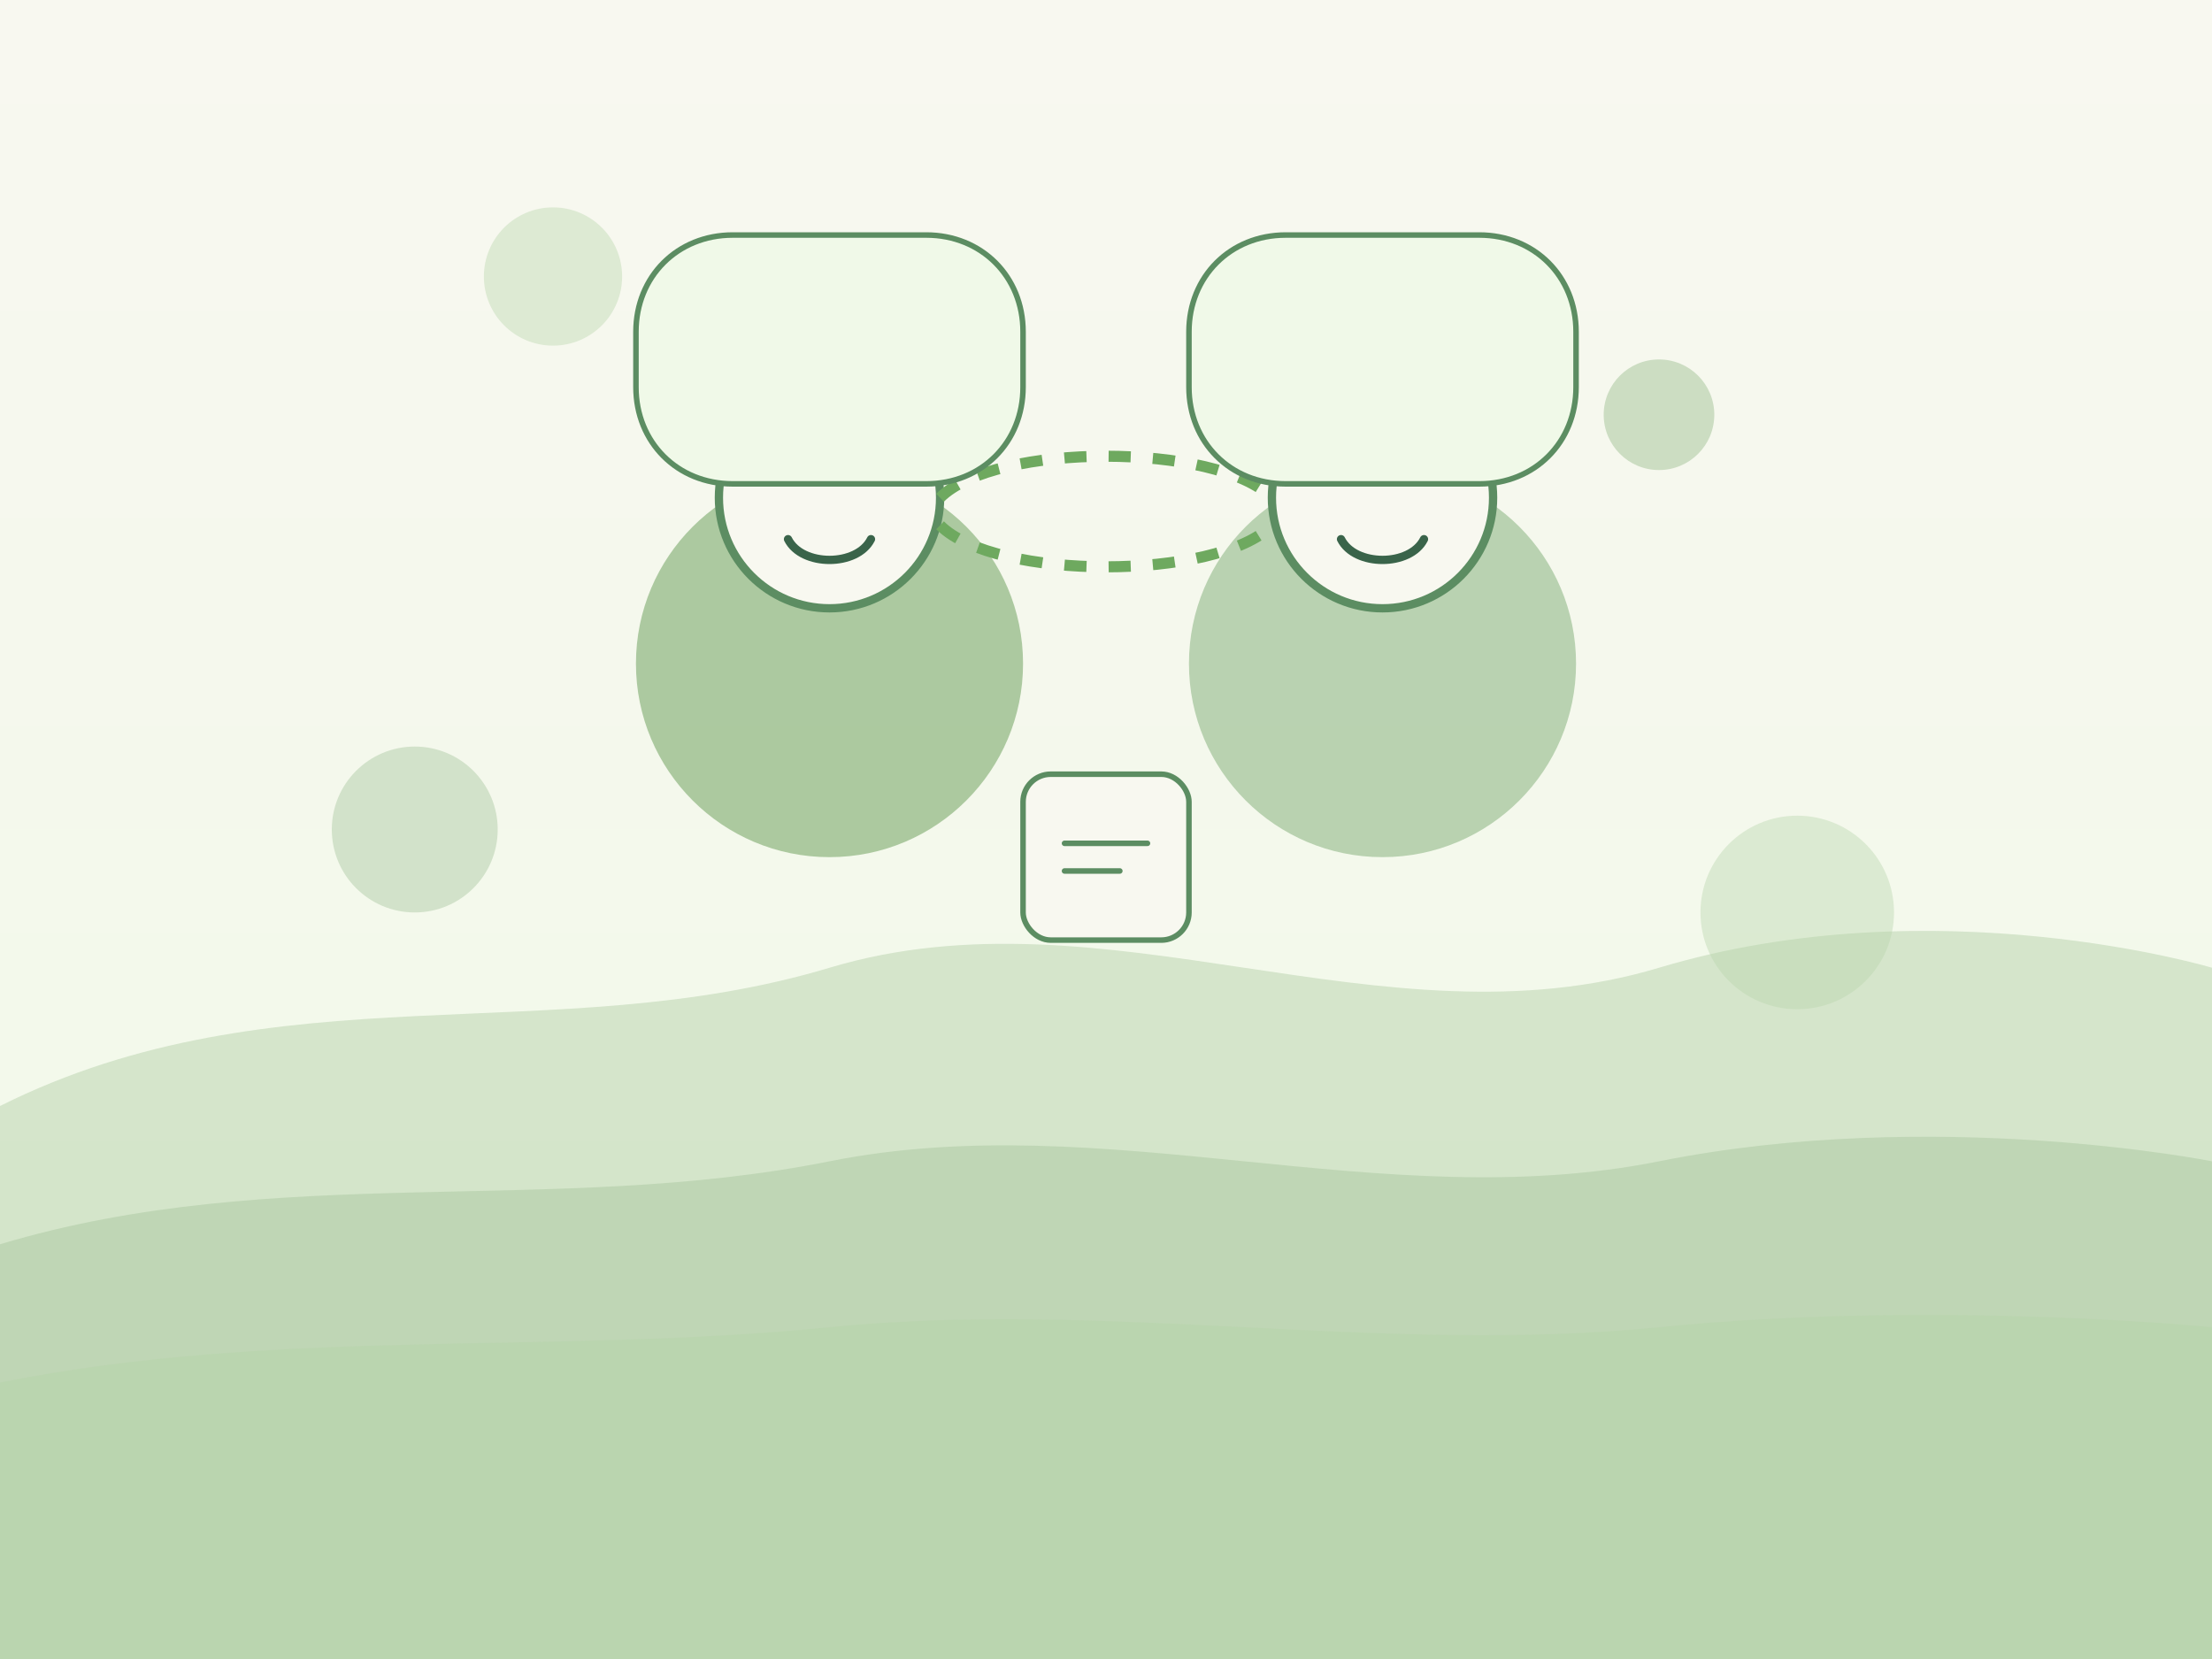 <svg width="800" height="600" viewBox="0 0 800 600" fill="none" xmlns="http://www.w3.org/2000/svg">
  <rect x="0" y="0" width="800" height="600" fill="#333333" stroke="none"/>
  <!-- Gradient background -->
  <rect width="800" height="600" fill="url(#paint0_linear)" />
  
  <!-- Two people icons representing collaboration -->
  <circle cx="300" cy="240" r="70" fill="#8db580" fill-opacity="0.7" />
  <circle cx="500" cy="240" r="70" fill="#a0c297" fill-opacity="0.7" />
  
  <!-- Stylized heads -->
  <circle cx="300" cy="180" r="40" fill="#f8f8f0" stroke="#5c8d62" stroke-width="3" />
  <circle cx="500" cy="180" r="40" fill="#f8f8f0" stroke="#5c8d62" stroke-width="3" />
  
  <!-- Simple facial features -->
  <circle cx="285" cy="170" r="5" fill="#3a644a" />
  <circle cx="315" cy="170" r="5" fill="#3a644a" />
  <path d="M285 195C290 205 310 205 315 195" stroke="#3a644a" stroke-width="3" stroke-linecap="round" />
  
  <circle cx="485" cy="170" r="5" fill="#3a644a" />
  <circle cx="515" cy="170" r="5" fill="#3a644a" />
  <path d="M485 195C490 205 510 205 515 195" stroke="#3a644a" stroke-width="3" stroke-linecap="round" />
  
  <!-- Connection lines representing communication -->
  <path d="M340 180C360 160 440 160 460 180" stroke="#6ea95f" stroke-width="4" stroke-dasharray="8 8" />
  <path d="M340 190C360 210 440 210 460 190" stroke="#6ea95f" stroke-width="4" stroke-dasharray="8 8" />
  
  <!-- Speech bubbles representing open communication -->
  <path d="M230 120C230 100 245 85 265 85H335C355 85 370 100 370 120V140C370 160 355 175 335 175H265C245 175 230 160 230 140V120Z" fill="#f0f9e8" stroke="#5c8d62" stroke-width="2" />
  <path d="M430 120C430 100 445 85 465 85H535C555 85 570 100 570 120V140C570 160 555 175 535 175H465C445 175 430 160 430 140V120Z" fill="#f0f9e8" stroke="#5c8d62" stroke-width="2" />
  
  <!-- Landscape elements at bottom -->
  <path d="M0 400C100 350 200 380 300 350C400 320 500 380 600 350C700 320 800 350 800 350V600H0V400Z" fill="#8db580" fill-opacity="0.3" />
  <path d="M0 450C100 420 200 440 300 420C400 400 500 440 600 420C700 400 800 420 800 420V600H0V450Z" fill="#a0c297" fill-opacity="0.4" />
  <path d="M0 500C100 480 200 490 300 480C400 470 500 490 600 480C700 470 800 480 800 480V600H0V500Z" fill="#b7d4aa" fill-opacity="0.5" />
  
  <!-- Floating elements -->
  <circle cx="200" cy="100" r="25" fill="#b7d4aa" fill-opacity="0.4" />
  <circle cx="600" cy="150" r="20" fill="#8db580" fill-opacity="0.4" />
  <circle cx="150" cy="300" r="30" fill="#a0c297" fill-opacity="0.4" />
  <circle cx="650" cy="330" r="35" fill="#b7d4aa" fill-opacity="0.4" />
  
  <!-- Small icons representing collaboration tools -->
  <rect x="370" y="280" width="60" height="60" rx="10" fill="#f8f8f0" stroke="#5c8d62" stroke-width="2" />
  <path d="M385 305H415M385 315H405" stroke="#5c8d62" stroke-width="2" stroke-linecap="round" />
  
  <!-- Gradient definitions -->
  <defs>
    <linearGradient id="paint0_linear" x1="400" y1="0" x2="400" y2="600" gradientUnits="userSpaceOnUse">
      <stop stop-color="#f8f8f0" />
      <stop offset="1" stop-color="#f0f9e8" />
    </linearGradient>
  </defs>
</svg>